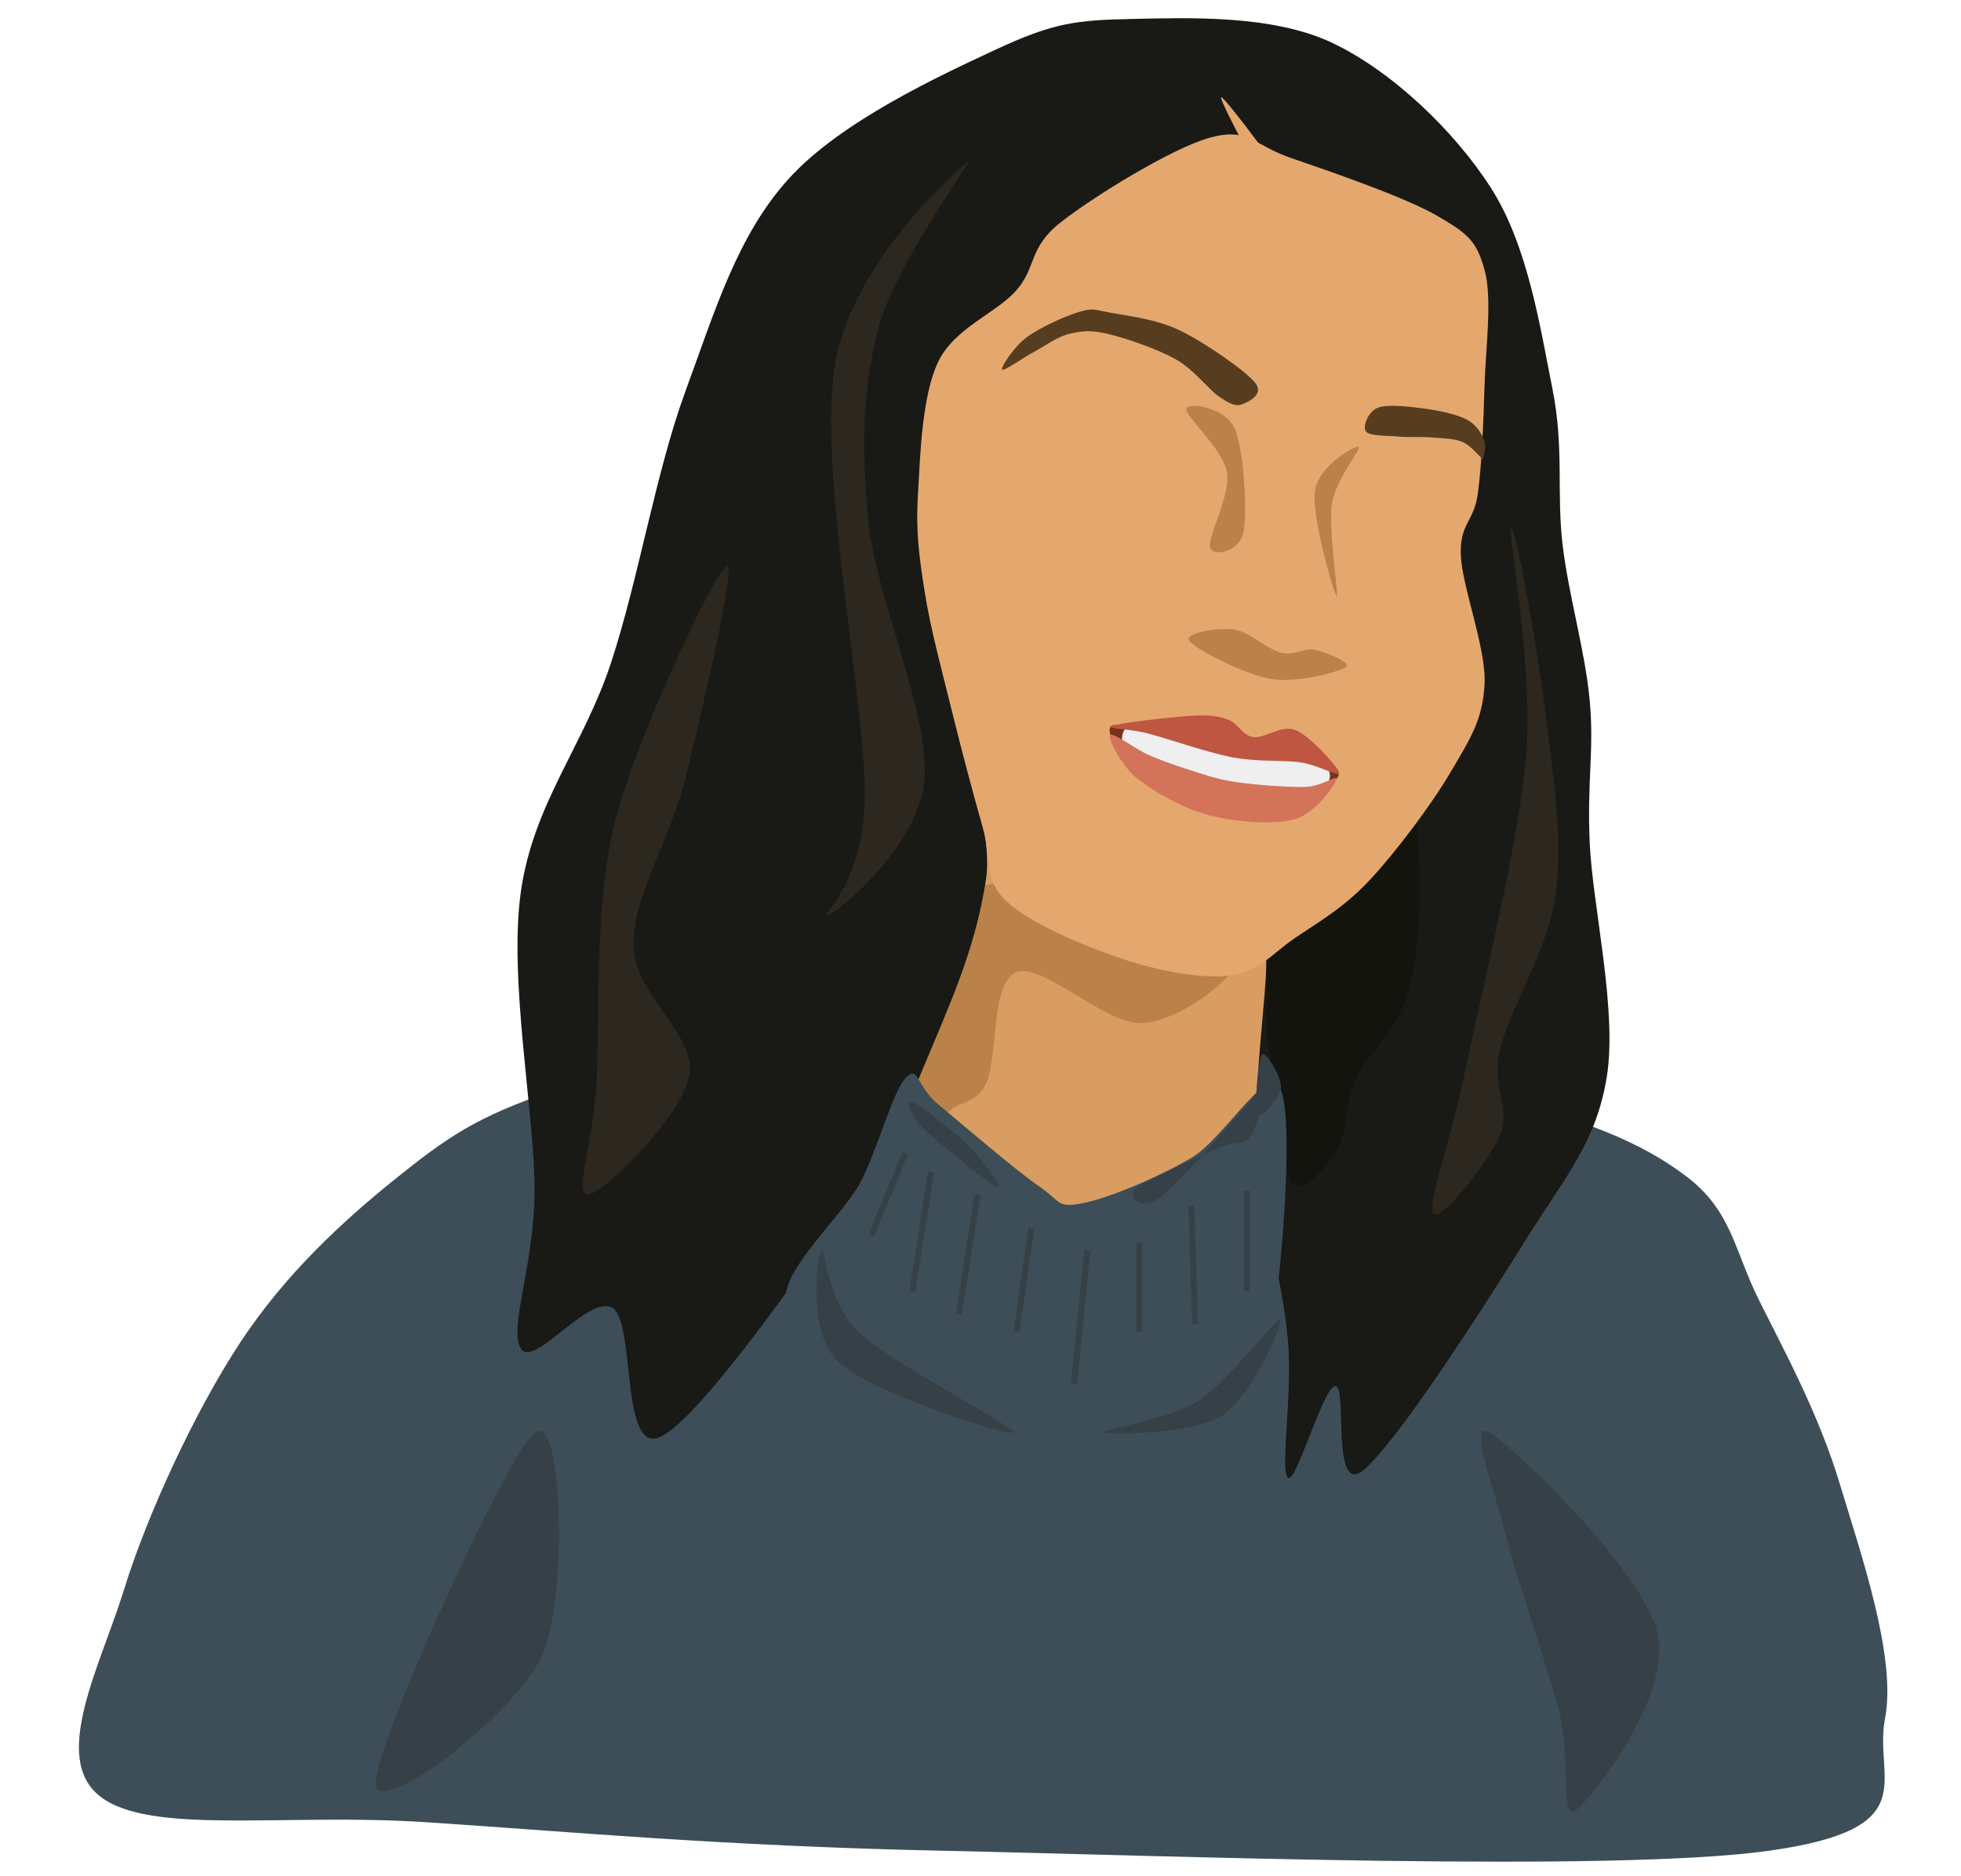 <svg width="323" height="309" viewBox="0 0 323 309" fill="none" xmlns="http://www.w3.org/2000/svg">
<path fill-rule="evenodd" clip-rule="evenodd" d="M0 0H323V309H0V0Z" fill="white"/>
<path fill-rule="evenodd" clip-rule="evenodd" d="M139.807 169.096C126.113 171.652 103.498 175.526 91.041 179.719C78.585 183.911 73.636 187.356 65.067 194.249C56.498 201.141 47.064 209.802 39.625 221.072C32.185 232.342 24.281 249.387 20.43 261.868C16.578 274.349 8.283 289.575 16.517 295.958C24.752 302.341 46.728 298.677 69.838 300.165C92.948 301.652 118.25 304.098 155.178 304.884C192.106 305.671 265.52 308.515 291.405 304.884C317.29 301.254 308.544 293.158 310.488 283.1C312.431 273.043 306.512 255.996 303.067 244.54C299.621 233.083 294.055 222.838 289.815 214.362C285.574 205.886 285.309 199.461 277.623 193.686C269.937 187.911 261.102 184.598 243.698 179.714C226.294 174.83 190.516 166.152 173.201 164.383C155.885 162.613 153.5 166.54 139.807 169.096V169.096Z" fill="#3D4E58"/>
<path fill-rule="evenodd" clip-rule="evenodd" d="M156.229 135.571C143.561 142.37 142.071 170.405 141.698 181.954C141.326 193.504 148.125 200.024 153.993 204.867C159.861 209.71 169.641 210.642 176.906 211.015C184.171 211.387 191.623 209.71 197.584 207.102C203.545 204.494 209.319 206.357 212.672 195.367C216.025 184.376 227.109 151.125 217.702 141.159C208.295 131.192 168.896 128.771 156.229 135.571V135.571Z" fill="#D99D61"/>
<path fill-rule="evenodd" clip-rule="evenodd" d="M203.731 158.482C202.986 161.463 194.137 168.261 188.083 168.541C182.029 168.82 171.69 158.481 167.405 160.158C163.121 161.835 164.425 174.502 162.375 178.601C160.326 182.699 156.973 180.836 155.11 184.748C153.247 188.66 154.644 201.885 151.198 202.071C147.752 202.258 137.134 191.547 134.433 185.866C131.732 180.184 130.614 174.596 134.992 167.983C139.37 161.37 151.106 149.075 160.7 146.187C170.293 143.3 185.381 148.609 192.553 150.658C199.725 152.707 204.476 155.502 203.731 158.482V158.482Z" fill="#BA8249"/>
<path fill-rule="evenodd" clip-rule="evenodd" d="M208.759 155.128C208.48 166.864 206.525 176.643 207.084 187.541C207.643 198.439 211.275 211.199 212.114 220.514C212.952 229.828 210.81 242.123 212.114 243.426C213.418 244.73 217.888 228.523 219.937 228.337C221.986 228.15 219.228 246.244 224.407 242.309C229.586 238.374 244.302 215.53 251.009 204.726C257.715 193.922 262.838 188.45 264.645 177.483C266.452 166.515 262.316 149.261 261.85 138.922C261.384 128.584 262.595 123.648 261.85 115.451C261.105 107.255 258.404 98.313 257.38 89.744C256.355 81.175 257.658 73.816 255.703 64.036C253.747 54.257 251.698 40.566 245.644 31.065C239.59 21.565 229.252 11.692 219.379 7.035C209.506 2.378 195.627 2.936 186.406 3.123C177.185 3.309 173.46 3.775 164.053 8.152C154.646 12.53 138.487 20.009 129.963 29.388C121.439 38.767 117.793 51.133 112.908 64.427C108.023 77.721 105.17 95.431 100.655 109.151C96.139 122.871 87.915 132.283 85.814 146.745C83.713 161.207 88.049 183.35 88.049 195.924C88.049 208.498 83.672 218.929 85.814 222.189C87.957 225.449 97.084 213.062 100.902 215.484C104.721 217.905 102.158 239.7 108.727 236.719C115.296 233.739 132.774 208.497 140.318 197.599C147.863 186.702 150.317 180.09 153.993 171.335C157.669 162.58 160.792 155.036 162.376 145.07C163.959 135.104 155.763 116.196 163.493 111.539C171.224 106.882 201.215 109.862 208.759 117.127C216.304 124.392 209.039 143.392 208.759 155.128V155.128Z" fill="#191916"/>
<path fill-rule="evenodd" clip-rule="evenodd" d="M228.808 118.954C232.586 118.749 233.199 133.555 233.71 141.009C234.22 148.463 233.608 157.551 231.872 163.678C230.136 169.804 225.235 173.48 223.294 177.769C221.354 182.057 221.967 186.55 220.231 189.409C218.495 192.268 214.615 196.863 212.879 194.923C211.143 192.983 210.531 182.772 209.816 177.769C209.101 172.765 208.386 170.825 208.591 164.903C208.795 158.981 207.672 149.893 211.041 142.235C214.411 134.576 225.03 119.158 228.808 118.954V118.954Z" fill="#13140E"/>
<path fill-rule="evenodd" clip-rule="evenodd" d="M171.054 195.364C167.112 192.65 158.185 184.934 154.553 181.953C150.92 178.972 151.352 175.431 149.259 177.479C147.166 179.528 145.084 187.775 141.994 194.246C138.904 200.718 125.179 212.026 130.718 216.31C136.257 220.595 162.758 219.996 175.229 219.954C187.699 219.912 199.671 217.422 205.54 216.058C211.409 214.694 209.575 217.924 210.441 211.769C211.307 205.614 213.112 182.629 210.735 179.129C208.359 175.629 201.606 187.585 196.184 190.77C190.762 193.954 182.392 197.47 178.203 198.236C174.015 199.002 174.996 198.078 171.054 195.364V195.364Z" fill="#3D4E58"/>
<path fill-rule="evenodd" clip-rule="evenodd" d="M207.844 173.735C208.496 172.989 211.123 177.509 210.996 179.158C210.869 180.808 207.609 184.534 207.084 183.63C206.559 182.726 207.192 174.48 207.844 173.735V173.735Z" fill="#364047"/>
<path fill-rule="evenodd" clip-rule="evenodd" d="M174.67 36.654C169.361 40.845 170.758 44.013 167.405 47.831C164.052 51.65 157.253 53.978 154.552 59.567C151.851 65.155 151.57 75.028 151.198 81.362C150.825 87.695 151.385 91.607 152.317 97.568C153.249 103.529 155.204 110.701 156.787 117.128C158.371 123.555 160.327 130.912 161.817 136.128C163.307 141.344 161.909 144.791 165.728 148.423C169.546 152.056 178.581 155.874 184.728 157.923C190.876 159.973 197.862 161.277 202.613 160.718C207.363 160.159 209.412 157.179 213.231 154.571C217.049 151.963 221.24 149.634 225.524 145.07C229.808 140.507 235.77 132.59 238.937 127.188C242.104 121.785 244.247 118.618 244.526 112.657C244.806 106.696 240.8 96.638 240.614 91.422C240.428 86.206 242.757 86.019 243.409 81.362C244.061 76.705 244.34 69.626 244.526 63.479C244.712 57.332 245.83 49.136 244.526 44.479C243.222 39.822 242.011 38.61 236.701 35.536C231.392 32.463 218.912 28.178 212.671 26.036C206.431 23.894 205.592 20.914 199.259 22.683C192.925 24.453 179.979 32.463 174.67 36.654V36.654Z" fill="#E4A86E"/>
<path fill-rule="evenodd" clip-rule="evenodd" d="M61.858 293.786C61.672 287.638 83.56 239.446 88.124 235.954C92.688 232.463 93.621 263.199 89.243 272.838C84.866 282.476 62.045 299.933 61.858 293.786V293.786Z" fill="#364047"/>
<path fill-rule="evenodd" clip-rule="evenodd" d="M247.88 252.364C249.743 260.002 254.865 274.345 256.821 281.983C258.777 289.62 256.914 300.332 259.616 298.19C262.317 296.048 275.357 279.469 273.028 269.13C270.7 258.791 249.836 238.951 245.645 236.157C241.454 233.363 246.018 244.727 247.88 252.364V252.364Z" fill="#364047"/>
<path fill-rule="evenodd" clip-rule="evenodd" d="M195.401 67.361C195.196 68.576 201.447 73.986 202.096 77.786C202.744 81.586 198.841 88.507 199.293 90.162C199.745 91.816 204.134 90.989 204.807 87.711C205.48 84.433 204.897 73.887 203.329 70.495C201.761 67.104 195.607 66.146 195.401 67.361V67.361Z" fill="#BA8249"/>
<path fill-rule="evenodd" clip-rule="evenodd" d="M220.124 98.127C219.658 97.754 215.972 84.883 216.585 80.799C217.197 76.714 223.334 73.248 223.8 73.62C224.266 73.993 219.992 78.949 219.38 83.034C218.767 87.118 220.59 98.499 220.124 98.127V98.127Z" fill="#BA8249"/>
<path fill-rule="evenodd" clip-rule="evenodd" d="M195.907 105.606C196.931 106.966 205.035 111.128 209.319 111.848C213.604 112.568 220.403 110.728 221.614 109.927C222.825 109.127 218.354 107.446 216.584 107.045C214.815 106.645 213.232 108.086 210.996 107.526C208.761 106.966 205.687 104.005 203.172 103.685C200.657 103.365 194.882 104.245 195.907 105.606V105.606Z" fill="#BA8249"/>
<path fill-rule="evenodd" clip-rule="evenodd" d="M204.583 66.61C205.56 66.214 208.378 65.003 206.678 62.977C204.978 60.952 198.341 56.364 194.383 54.455C190.424 52.545 185.698 52.033 182.927 51.52C180.156 51.008 180.063 50.705 177.757 51.38C175.452 52.056 171.214 53.989 169.095 55.572C166.976 57.156 164.835 60.486 165.044 60.882C165.254 61.278 168.513 58.926 170.352 57.948C172.192 56.969 174.056 55.502 176.082 55.013C178.108 54.524 179.574 54.314 182.507 55.013C185.441 55.712 190.634 57.482 193.685 59.205C196.735 60.928 198.994 64.118 200.81 65.353C202.626 66.587 203.605 67.006 204.583 66.61V66.61Z" fill="#573D20"/>
<path fill-rule="evenodd" clip-rule="evenodd" d="M224.981 71.08C224.398 70.288 225.329 67.797 226.936 67.168C228.543 66.539 232.176 66.982 234.621 67.308C237.066 67.634 239.964 68.248 241.606 69.125C243.248 70.001 244.043 71.458 244.475 72.568C244.906 73.677 244.3 75.33 244.195 75.78C244.089 76.231 244.412 75.776 243.841 75.272C243.27 74.769 242.119 73.293 240.768 72.757C239.418 72.222 237.461 72.198 235.738 72.058C234.015 71.918 232.221 72.081 230.429 71.918C228.636 71.755 225.563 71.872 224.981 71.08V71.08Z" fill="#573D20"/>
<path fill-rule="evenodd" clip-rule="evenodd" d="M183.051 119.585C182.469 119.934 182.887 121.471 183.329 121.82C183.771 122.169 185.122 122.029 185.704 121.68C186.286 121.331 187.264 120.074 186.822 119.725C186.38 119.376 183.633 119.236 183.051 119.585V119.585Z" fill="#763317"/>
<path fill-rule="evenodd" clip-rule="evenodd" d="M217.977 125.731C217.675 126.011 218.258 128.921 218.677 129.224C219.096 129.526 220.609 128.129 220.492 127.547C220.376 126.965 218.28 125.452 217.977 125.731V125.731Z" fill="#763317"/>
<path fill-rule="evenodd" clip-rule="evenodd" d="M185.983 119.584C184.622 120.103 184.04 122.898 186.543 124.614C189.045 126.33 195.969 128.974 200.999 129.882C206.029 130.79 213.821 130.661 216.721 130.062C219.62 129.463 219.363 127.135 218.396 126.29C217.429 125.445 214.865 125.79 210.917 124.992C206.97 124.194 198.867 122.401 194.712 121.499C190.556 120.598 187.345 119.065 185.983 119.584V119.584Z" fill="#EFEFEF"/>
<path fill-rule="evenodd" clip-rule="evenodd" d="M183.124 119.584C184.318 119.096 193.105 118.086 196.298 117.913C199.491 117.741 200.596 117.965 202.282 118.55C203.968 119.135 204.554 121.134 206.413 121.424C208.272 121.713 211.075 119.313 213.434 120.287C215.792 121.261 220.437 126.385 220.565 127.269C220.694 128.153 217.132 126.01 214.205 125.592C211.279 125.173 207.183 125.549 203.004 124.757C198.825 123.966 192.445 121.704 189.131 120.842C185.818 119.979 181.929 120.072 183.124 119.584V119.584Z" fill="#BF5641"/>
<path fill-rule="evenodd" clip-rule="evenodd" d="M182.844 121.121C182.541 121.773 184.588 126.048 187.314 128.246C190.04 130.445 194.868 133.198 199.199 134.314C203.53 135.429 209.807 135.929 213.298 134.941C216.789 133.953 219.876 129.27 220.147 128.386C220.417 127.503 217.717 129.571 214.922 129.641C212.128 129.71 206.609 129.293 203.381 128.804C200.154 128.316 197.932 127.454 195.557 126.709C193.182 125.964 191.25 125.265 189.131 124.334C187.012 123.403 183.147 120.469 182.844 121.121V121.121Z" fill="#D3745A"/>
<path fill-rule="evenodd" clip-rule="evenodd" d="M135.287 205.954C134.723 206.771 132.772 219.328 138.028 224.331C143.283 229.334 166.258 236.788 166.823 235.971C167.387 235.155 146.67 224.436 141.414 219.433C136.158 214.43 135.852 205.138 135.287 205.954V205.954Z" fill="#364047"/>
<path fill-rule="evenodd" clip-rule="evenodd" d="M181.814 235.972C181.165 235.567 192.56 233.86 197.404 230.764C202.249 227.667 210.233 216.987 210.883 217.393C211.532 217.798 206.145 230.1 201.301 233.197C196.456 236.293 182.464 236.377 181.814 235.972V235.972Z" fill="#364047"/>
<path fill-rule="evenodd" clip-rule="evenodd" d="M159.578 26.442C158.353 27.565 140.381 42.678 137.522 60.138C134.663 77.599 142.628 116.095 142.424 131.207C142.219 146.319 134.663 151.22 136.297 150.812C137.931 150.404 151.103 139.58 152.226 128.756C153.349 117.933 144.261 98.43 143.036 85.87C141.811 73.311 142.117 63.304 144.874 53.399C147.631 43.495 160.803 25.319 159.578 26.442Z" fill="#2C281F"/>
<path fill-rule="evenodd" clip-rule="evenodd" d="M119.648 93.223C117.707 94.448 104.842 121.201 101.268 135.497C97.694 149.792 98.919 168.784 98.204 178.995C97.49 189.206 94.426 197.069 96.979 196.763C99.532 196.456 112.296 183.999 113.521 177.157C114.746 170.316 104.433 163.883 104.331 155.714C104.229 147.546 110.356 138.56 112.908 128.145C115.461 117.73 121.588 91.998 119.648 93.223V93.223Z" fill="#2C281F"/>
<path fill-rule="evenodd" clip-rule="evenodd" d="M248.919 87.096C248.408 88.424 252.595 109.765 251.369 124.468C250.144 139.172 244.12 162.76 241.567 175.319C239.014 187.879 235.134 197.885 236.053 199.825C236.972 201.765 245.243 191.452 247.081 186.96C248.919 182.467 245.549 179.506 247.081 172.868C248.613 166.231 255.045 156.531 256.271 147.137C257.496 137.743 255.658 126.511 254.433 116.504C253.207 106.497 249.429 85.769 248.919 87.096V87.096Z" fill="#2C281F"/>
<path fill-rule="evenodd" clip-rule="evenodd" d="M212.171 36.61C209.923 33.588 200.722 16.436 201.131 16.027C201.539 15.619 212.782 30.729 214.622 34.159C216.462 37.59 214.42 39.632 212.171 36.61Z" fill="#E4A86E"/>
<path d="M153.344 193.086L150.276 212.691" stroke="#364047" stroke-miterlimit="10" stroke-linejoin="round"/>
<path d="M161.006 196.839L157.938 216.444" stroke="#364047" stroke-miterlimit="10" stroke-linejoin="round"/>
<path d="M169.885 202.276L167.435 219.43" stroke="#364047" stroke-miterlimit="10" stroke-linejoin="round"/>
<path d="M179.075 205.952L176.914 228.007" stroke="#364047" stroke-miterlimit="10" stroke-linejoin="round"/>
<path d="M187.653 204.726V219.43" stroke="#364047" stroke-miterlimit="10" stroke-linejoin="round"/>
<path d="M196.23 198.6L196.847 218.205" stroke="#364047" stroke-miterlimit="10" stroke-linejoin="round"/>
<path d="M205.42 196.149V212.686" stroke="#364047" stroke-miterlimit="10" stroke-linejoin="round"/>
<path d="M149.055 190.023L143.536 203.511" stroke="#364047" stroke-miterlimit="10" stroke-linejoin="round"/>
<path fill-rule="evenodd" clip-rule="evenodd" d="M150.388 181.58C149.086 181.044 149.623 183.393 151.921 185.716C154.218 188.039 162.872 194.982 164.174 195.518C165.476 196.054 162.03 191.255 159.733 188.932C157.435 186.609 151.69 182.116 150.388 181.58V181.58Z" fill="#364047"/>
<path fill-rule="evenodd" clip-rule="evenodd" d="M208.59 177.905C208.386 177.19 207.711 179.558 204.761 182.806C201.812 186.054 193.834 195.231 190.892 197.393C187.95 199.555 185.462 197.161 187.11 195.777C188.758 194.392 197.634 190.533 200.78 189.086C203.926 187.639 204.685 188.958 205.987 187.095C207.288 185.232 208.794 178.62 208.59 177.905V177.905Z" fill="#364047"/>
</svg>
